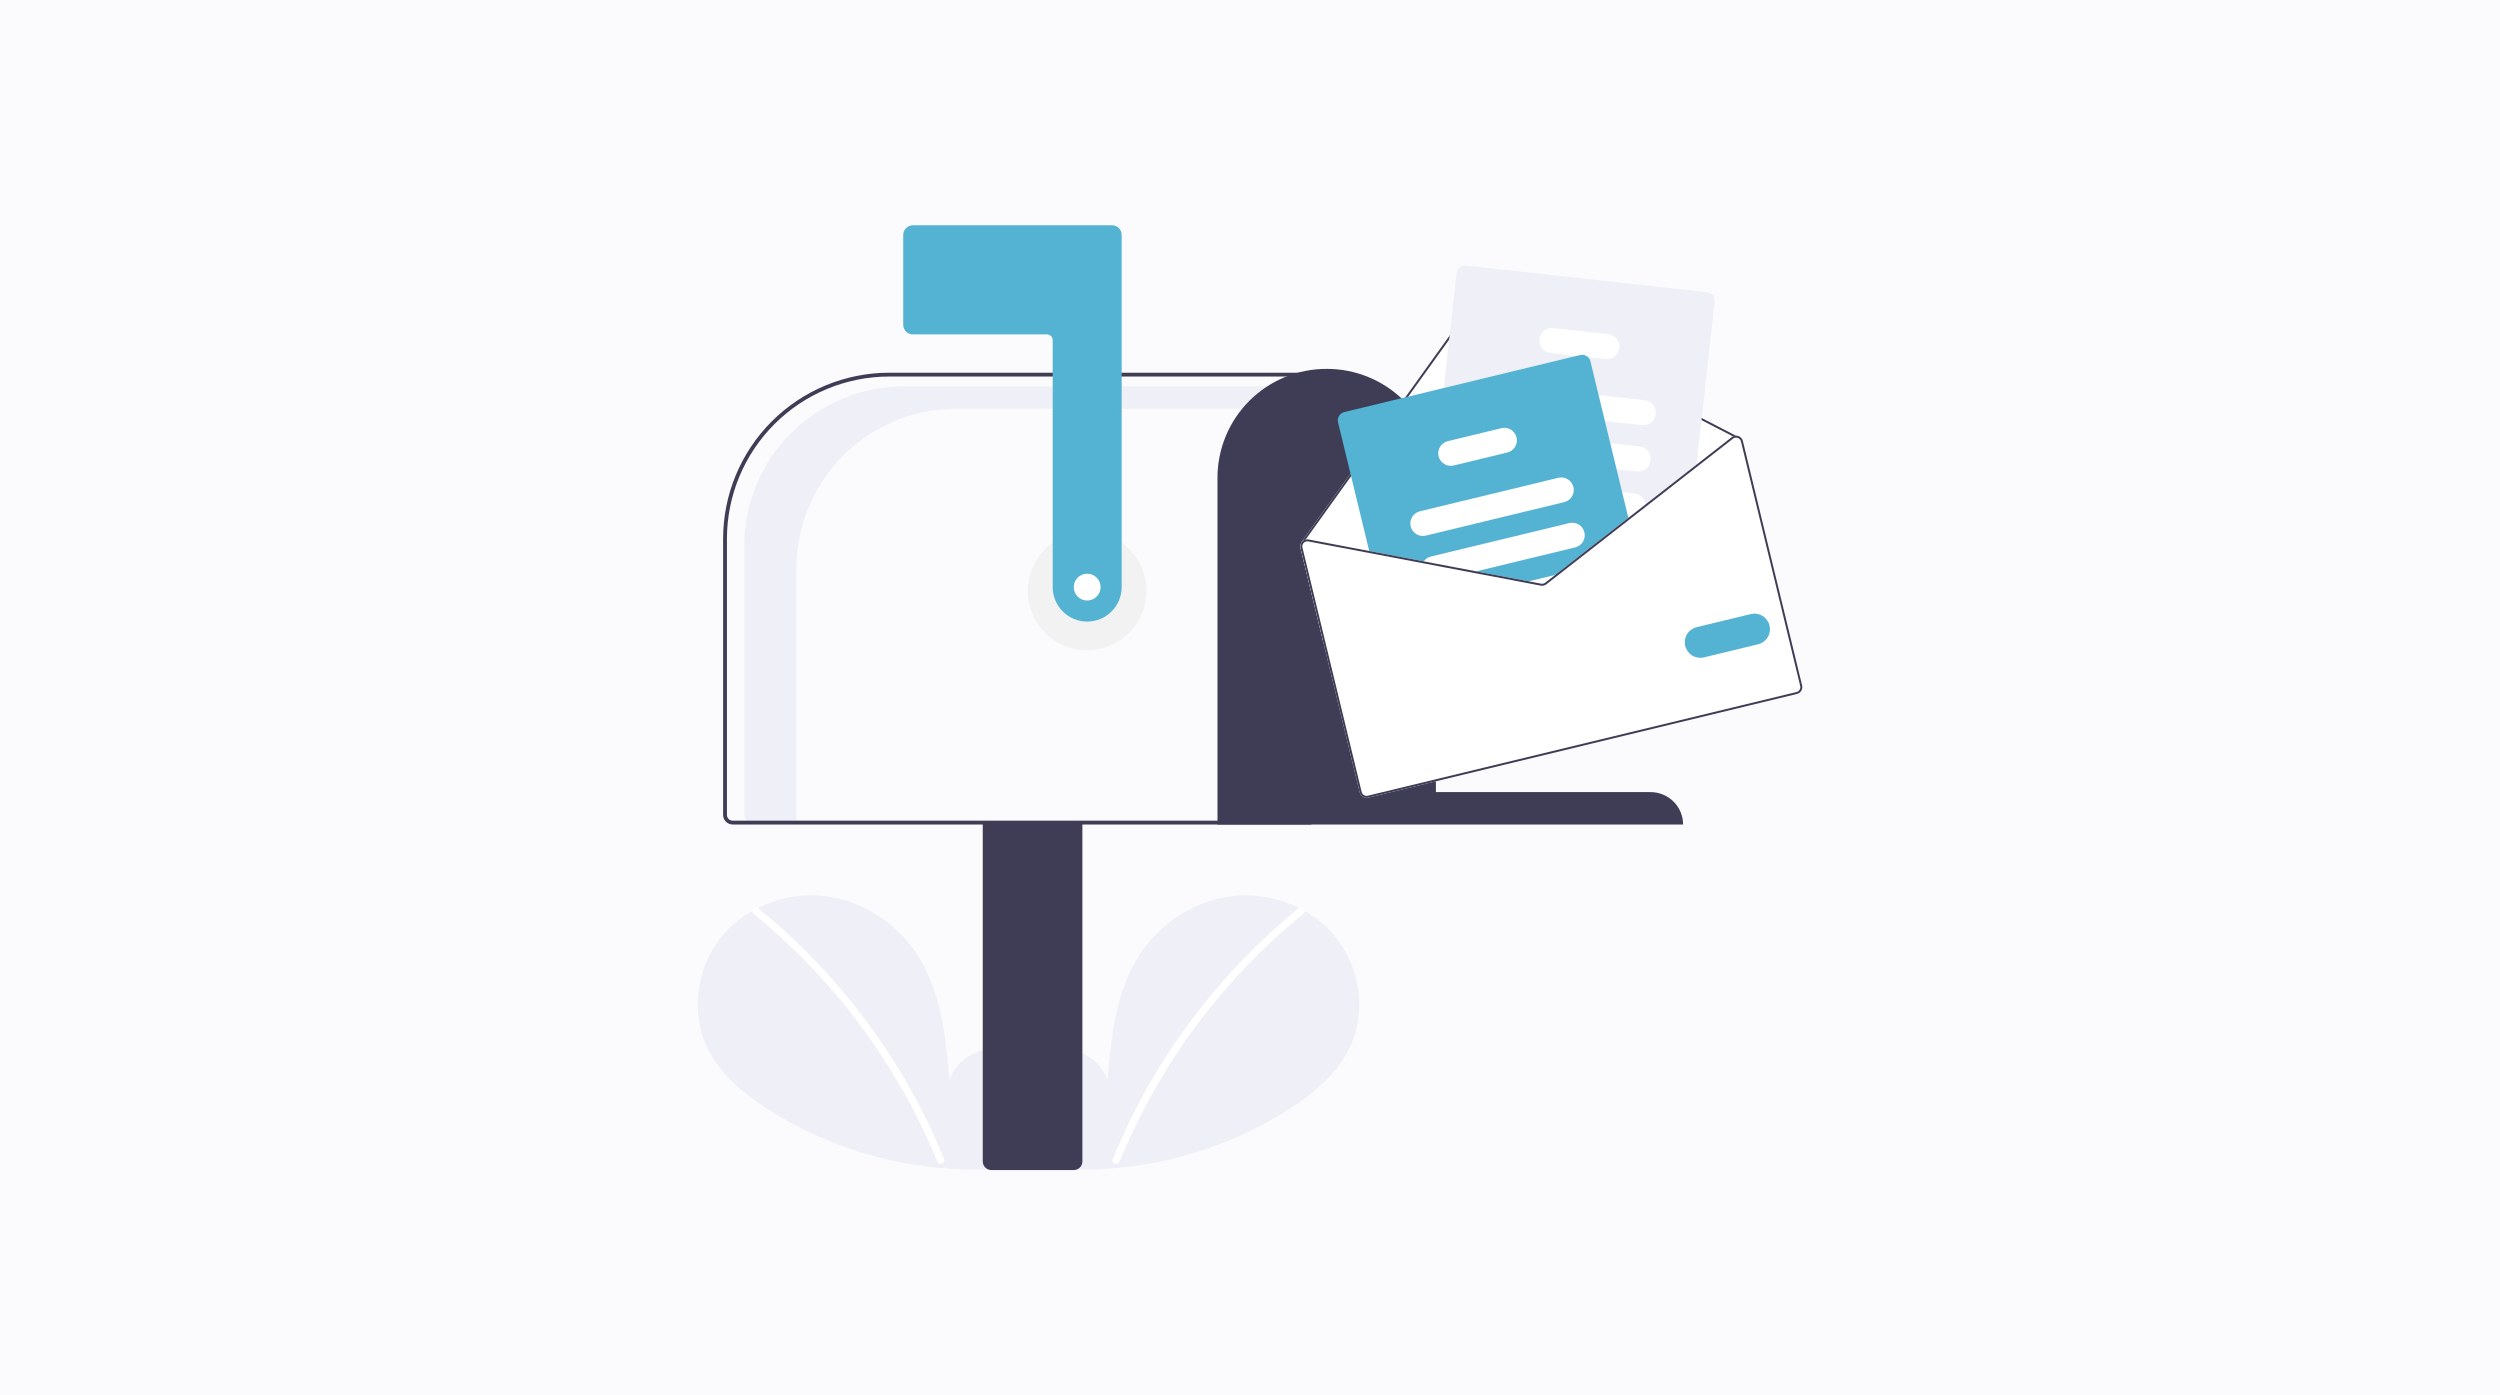 <svg width="344" height="192" viewBox="0 0 344 192" fill="none" xmlns="http://www.w3.org/2000/svg">
<rect width="344" height="192" fill="#FBFBFD"/>
<path d="M140.67 159.643C143.11 157.583 144.592 154.329 144.203 151.161C143.815 147.993 141.407 145.081 138.284 144.408C135.162 143.736 131.602 145.598 130.653 148.646C130.131 142.77 129.53 136.647 126.403 131.644C123.572 127.113 118.668 123.871 113.353 123.291C108.039 122.711 102.443 124.901 99.129 129.092C95.814 133.283 95.003 139.376 97.324 144.188C99.034 147.732 102.185 150.37 105.486 152.516C116.153 159.392 128.946 162.189 141.513 160.391" fill="#EFF0F7"/>
<path d="M104.385 125.023C108.77 128.591 112.793 132.582 116.396 136.939C122.034 143.732 126.596 151.35 129.924 159.525C130.167 160.121 129.198 160.381 128.957 159.791C126.841 154.622 124.223 149.673 121.14 145.015C116.334 137.737 110.445 131.235 103.676 125.731C103.176 125.324 103.889 124.619 104.385 125.023V125.023Z" fill="white"/>
<path d="M142.355 159.643C139.915 157.583 138.433 154.329 138.821 151.161C139.21 147.993 141.618 145.081 144.74 144.408C147.863 143.736 151.423 145.598 152.371 148.646C152.893 142.77 153.495 136.647 156.622 131.644C159.453 127.113 164.357 123.871 169.671 123.291C174.986 122.711 180.582 124.901 183.896 129.092C187.211 133.283 188.022 139.376 185.701 144.188C183.991 147.732 180.84 150.37 177.539 152.516C166.872 159.392 154.078 162.189 141.512 160.391" fill="#EFF0F7"/>
<path d="M178.64 125.023C174.255 128.591 170.232 132.582 166.629 136.939C160.991 143.732 156.429 151.35 153.101 159.525C152.858 160.121 153.827 160.381 154.068 159.791C159.513 146.505 168.205 134.794 179.349 125.731C179.849 125.324 179.136 124.619 178.64 125.023V125.023Z" fill="white"/>
<path d="M149.595 89.48C154.109 89.48 157.769 85.824 157.769 81.314C157.769 76.804 154.109 73.148 149.595 73.148C145.081 73.148 141.422 76.804 141.422 81.314C141.422 85.824 145.081 89.48 149.595 89.48Z" fill="#F2F2F2"/>
<path d="M124.395 53.164H180.707V56.242H131.583C128.695 56.242 125.835 56.81 123.167 57.915C120.498 59.019 118.074 60.638 116.031 62.678C113.989 64.719 112.369 67.141 111.263 69.807C110.158 72.473 109.589 75.331 109.589 78.217V113.188H103.427C103.155 113.188 102.894 113.08 102.701 112.888C102.509 112.695 102.4 112.435 102.4 112.162V75.138C102.4 72.253 102.969 69.395 104.075 66.729C105.18 64.063 106.8 61.641 108.842 59.6C110.885 57.56 113.309 55.941 115.978 54.837C118.646 53.732 121.506 53.164 124.395 53.164Z" fill="#EFF0F7"/>
<path d="M135.227 159.815V113.057H148.937V159.815C148.937 160.129 148.811 160.43 148.589 160.652C148.367 160.875 148.065 161 147.75 161H136.413C136.098 161 135.797 160.875 135.574 160.652C135.352 160.43 135.227 160.129 135.227 159.815Z" fill="#3F3D56"/>
<path d="M99.5 112.135V74.114C99.507 68.061 101.916 62.258 106.2 57.978C110.484 53.698 116.292 51.291 122.35 51.284H180.444V113.452H100.818C100.469 113.451 100.134 113.313 99.887 113.066C99.639 112.819 99.5 112.484 99.5 112.135ZM179.916 51.81H122.35C116.432 51.817 110.758 54.169 106.573 58.35C102.388 62.532 100.034 68.201 100.027 74.114V112.135C100.028 112.344 100.111 112.545 100.259 112.693C100.408 112.841 100.609 112.925 100.818 112.925H179.916V51.81Z" fill="#3F3D56"/>
<path d="M149.597 85.529C148.338 85.528 147.132 85.027 146.242 84.138C145.353 83.25 144.852 82.044 144.851 80.787V46.806C144.85 46.596 144.767 46.395 144.619 46.247C144.47 46.099 144.269 46.015 144.06 46.015H125.603C125.254 46.015 124.919 45.876 124.672 45.629C124.425 45.382 124.286 45.047 124.285 44.698V32.317C124.286 31.968 124.425 31.633 124.672 31.386C124.919 31.139 125.254 31 125.603 31H153.024C153.374 31 153.709 31.139 153.956 31.386C154.203 31.633 154.342 31.968 154.342 32.317V80.787C154.341 82.044 153.841 83.25 152.951 84.138C152.061 85.027 150.855 85.528 149.597 85.529Z" fill="#54B2D3"/>
<path d="M182.554 50.757C186.532 50.748 190.349 52.319 193.168 55.123C195.986 57.927 197.574 61.735 197.583 65.709V108.992H227.113C228.299 108.99 229.438 109.458 230.278 110.295C231.119 111.131 231.592 112.267 231.595 113.452H167.525V65.709C167.534 61.735 169.122 57.927 171.94 55.123C174.759 52.319 178.577 50.748 182.554 50.757Z" fill="#3F3D56"/>
<path d="M178.947 75.405L182.059 88.248L242.933 73.525L239.821 60.682C239.784 60.525 239.707 60.38 239.598 60.26C239.49 60.141 239.353 60.05 239.2 59.998C239.087 59.958 238.967 59.94 238.848 59.945L203.66 41.742C203.454 41.637 203.217 41.609 202.992 41.663C202.767 41.717 202.568 41.849 202.432 42.037L185.474 65.664L179.081 74.574C179.069 74.59 179.061 74.608 179.057 74.627C179.053 74.646 179.053 74.665 179.057 74.684C178.927 74.901 178.887 75.159 178.947 75.405Z" fill="white"/>
<path d="M179.058 74.684C179.061 74.701 179.067 74.717 179.076 74.731C179.086 74.746 179.098 74.758 179.111 74.767C179.128 74.779 179.147 74.787 179.166 74.79C179.186 74.794 179.206 74.794 179.226 74.79C179.258 74.781 179.285 74.762 179.305 74.735L179.327 74.705L179.659 74.24L185.705 65.82L202.658 42.198C202.755 42.064 202.897 41.969 203.057 41.931C203.218 41.892 203.387 41.912 203.534 41.988L238.45 60.05L238.763 60.212C238.776 60.218 238.789 60.222 238.802 60.226C238.825 60.222 238.849 60.219 238.873 60.219C238.906 60.208 238.933 60.185 238.95 60.155C238.958 60.139 238.963 60.121 238.965 60.103C238.967 60.085 238.965 60.067 238.96 60.05C238.954 60.032 238.946 60.016 238.934 60.002C238.922 59.988 238.908 59.977 238.892 59.968L238.849 59.945L203.661 41.742C203.455 41.637 203.218 41.609 202.993 41.663C202.767 41.717 202.569 41.849 202.433 42.037L185.475 65.664L179.081 74.574C179.07 74.59 179.062 74.608 179.058 74.627C179.054 74.646 179.054 74.665 179.058 74.684Z" fill="#3F3D56"/>
<path d="M197.339 75.994L198.694 76.144L208.751 77.257L215.418 77.995L215.812 78.038L224.131 71.546L224.449 71.298L226.414 69.764L233.405 64.31L233.447 63.927L235.933 41.506C235.967 41.197 235.877 40.887 235.683 40.645C235.489 40.402 235.206 40.246 234.897 40.212L201.714 36.539C201.405 36.505 201.095 36.595 200.853 36.789C200.61 36.983 200.454 37.266 200.419 37.574L198.666 53.39L197.693 62.158L196.823 70.002L196.419 73.645L196.302 74.7C196.268 75.009 196.359 75.319 196.553 75.561C196.747 75.804 197.03 75.959 197.339 75.994Z" fill="#EFF0F7"/>
<path d="M206.458 56.341L220.832 57.931L225.929 58.495C226.154 58.52 226.382 58.501 226.599 58.438C226.817 58.374 227.02 58.269 227.197 58.128C227.373 57.986 227.52 57.812 227.63 57.614C227.739 57.415 227.808 57.198 227.833 56.973C227.858 56.748 227.838 56.52 227.775 56.303C227.712 56.086 227.606 55.883 227.465 55.706C227.323 55.53 227.149 55.383 226.95 55.274C226.752 55.165 226.534 55.096 226.309 55.071L219.969 54.369L206.838 52.915C206.384 52.864 205.928 52.997 205.571 53.282C205.214 53.568 204.985 53.983 204.934 54.438C204.884 54.892 205.016 55.347 205.302 55.704C205.587 56.061 206.003 56.29 206.458 56.341Z" fill="white"/>
<path d="M205.639 62.694C205.676 62.7 205.713 62.707 205.751 62.711L222.437 64.557L225.223 64.866C225.677 64.916 226.134 64.784 226.491 64.499C226.848 64.213 227.077 63.797 227.127 63.343C227.177 62.889 227.045 62.433 226.759 62.076C226.473 61.719 226.057 61.491 225.602 61.441L221.574 60.995L208.356 59.532L206.132 59.286C205.687 59.236 205.241 59.361 204.886 59.635C204.532 59.908 204.299 60.309 204.235 60.751C204.171 61.194 204.281 61.644 204.543 62.006C204.806 62.369 205.198 62.615 205.639 62.694V62.694Z" fill="white"/>
<path d="M203.752 68.327C203.889 68.553 204.076 68.746 204.299 68.888C204.522 69.031 204.775 69.121 205.039 69.15L211.878 69.907L224.058 71.255L224.061 71.254L224.45 71.298L226.415 69.764C226.427 69.648 226.427 69.531 226.415 69.414C226.374 69.023 226.2 68.658 225.923 68.379C225.645 68.1 225.281 67.924 224.89 67.88L223.198 67.692L216.486 66.95L211.656 66.415L205.418 65.724C205.098 65.689 204.775 65.743 204.485 65.882C204.195 66.02 203.949 66.237 203.776 66.508C203.602 66.779 203.508 67.093 203.504 67.414C203.5 67.735 203.586 68.051 203.752 68.327L203.752 68.327Z" fill="white"/>
<path d="M213.356 48.576L216.933 48.971L218.512 49.147L220.898 49.41C221.353 49.461 221.809 49.328 222.166 49.043C222.523 48.757 222.752 48.341 222.803 47.887C222.853 47.433 222.72 46.977 222.435 46.62C222.149 46.264 221.732 46.035 221.278 45.985L213.737 45.151C213.283 45.1 212.827 45.232 212.47 45.518C212.112 45.803 211.883 46.219 211.833 46.673C211.782 47.127 211.914 47.583 212.2 47.939C212.486 48.296 212.902 48.525 213.356 48.576V48.576Z" fill="white"/>
<path d="M184.115 58.115L188.475 76.11L195.752 77.493L202.484 78.773L209.707 80.146L212.015 80.585C212.15 80.611 212.289 80.607 212.422 80.575C212.556 80.543 212.681 80.482 212.79 80.398L214.641 78.953L215.813 78.038L224.132 71.546L218.843 49.715C218.791 49.498 218.677 49.301 218.515 49.147C218.373 49.01 218.199 48.912 218.009 48.86C217.819 48.809 217.619 48.806 217.427 48.852L184.979 56.7C184.676 56.774 184.416 56.964 184.254 57.229C184.092 57.494 184.042 57.813 184.115 58.115Z" fill="#54B2D3"/>
<path d="M194.111 72.431C194.219 72.875 194.498 73.258 194.889 73.496C195.279 73.734 195.748 73.807 196.192 73.7L215.232 69.095C215.677 68.987 216.06 68.707 216.298 68.317C216.536 67.927 216.61 67.459 216.503 67.015C216.498 66.993 216.492 66.971 216.484 66.95C216.363 66.522 216.08 66.157 215.695 65.933C215.311 65.708 214.854 65.641 214.421 65.746L195.381 70.351C194.937 70.459 194.553 70.738 194.315 71.128C194.077 71.518 194.003 71.987 194.111 72.431Z" fill="white"/>
<path d="M195.752 77.493L202.484 78.773L216.744 75.324C217.188 75.217 217.572 74.937 217.81 74.547C218.048 74.157 218.122 73.689 218.014 73.244C217.906 72.8 217.627 72.417 217.236 72.179C216.846 71.941 216.377 71.868 215.932 71.975L196.892 76.58C196.494 76.676 196.144 76.91 195.904 77.242C195.846 77.321 195.795 77.405 195.752 77.493Z" fill="white"/>
<path d="M209.705 80.146L212.013 80.585C212.148 80.611 212.287 80.607 212.421 80.575C212.554 80.543 212.679 80.482 212.788 80.398L214.639 78.953L209.705 80.146Z" fill="white"/>
<path d="M197.949 62.781C198.057 63.225 198.337 63.608 198.727 63.846C199.117 64.084 199.586 64.158 200.031 64.05L207.405 62.267C207.849 62.159 208.233 61.879 208.471 61.489C208.709 61.099 208.782 60.631 208.676 60.187C208.618 59.948 208.51 59.725 208.358 59.532C208.154 59.271 207.879 59.075 207.566 58.966C207.253 58.857 206.916 58.84 206.594 58.918L199.219 60.701C198.775 60.809 198.391 61.088 198.153 61.478C197.915 61.868 197.841 62.337 197.949 62.781V62.781Z" fill="white"/>
<path d="M202.482 78.773L209.706 80.147L212.013 80.585C212.148 80.611 212.287 80.607 212.421 80.575C212.554 80.543 212.679 80.482 212.788 80.398L214.641 78.953L213.99 79.11L212.618 80.18C212.54 80.24 212.451 80.283 212.356 80.306C212.26 80.329 212.161 80.332 212.064 80.314L210.356 79.989L203.132 78.616L202.482 78.773ZM224.06 71.255L224.13 71.546L224.45 71.297L224.06 71.255ZM202.482 78.773L209.706 80.147L212.013 80.585C212.148 80.611 212.287 80.607 212.421 80.575C212.554 80.543 212.679 80.482 212.788 80.398L214.641 78.953L213.99 79.11L212.618 80.18C212.54 80.24 212.451 80.283 212.356 80.306C212.26 80.329 212.161 80.332 212.064 80.314L210.356 79.989L203.132 78.616L202.482 78.773ZM202.482 78.773L209.706 80.147L212.013 80.585C212.148 80.611 212.287 80.607 212.421 80.575C212.554 80.543 212.679 80.482 212.788 80.398L214.641 78.953L213.99 79.11L212.618 80.18C212.54 80.24 212.451 80.283 212.356 80.306C212.26 80.329 212.161 80.332 212.064 80.314L210.356 79.989L203.132 78.616L202.482 78.773ZM178.947 75.405L187.098 109.047C187.159 109.295 187.316 109.51 187.534 109.643C187.753 109.776 188.015 109.818 188.264 109.758L247.261 95.488C247.51 95.428 247.725 95.271 247.858 95.053C247.991 94.835 248.033 94.572 247.973 94.323L239.821 60.682C239.784 60.525 239.707 60.38 239.598 60.26C239.49 60.141 239.353 60.05 239.2 59.998C239.087 59.958 238.967 59.94 238.848 59.945C238.709 59.949 238.572 59.985 238.449 60.05C238.392 60.077 238.338 60.11 238.289 60.149L233.447 63.927L226.415 69.415L224.059 71.253L224.06 71.255L224.058 71.256L215.419 77.994L213.99 79.11L212.618 80.18C212.54 80.24 212.451 80.283 212.356 80.306C212.26 80.329 212.161 80.332 212.064 80.314L210.356 79.989L203.132 78.616L195.902 77.242L180.067 74.231C179.931 74.204 179.792 74.207 179.659 74.24C179.478 74.284 179.315 74.379 179.187 74.513C179.138 74.566 179.095 74.623 179.057 74.684C178.927 74.901 178.887 75.159 178.947 75.405ZM202.482 78.773L209.706 80.147L212.013 80.585C212.148 80.611 212.287 80.607 212.421 80.575C212.554 80.543 212.679 80.482 212.788 80.398L214.641 78.953L213.99 79.11L212.618 80.18C212.54 80.24 212.451 80.283 212.356 80.306C212.26 80.329 212.161 80.332 212.064 80.314L210.356 79.989L203.132 78.616L202.482 78.773ZM202.482 78.773L209.706 80.147L212.013 80.585C212.148 80.611 212.287 80.607 212.421 80.575C212.554 80.543 212.679 80.482 212.788 80.398L214.641 78.953L213.99 79.11L212.618 80.18C212.54 80.24 212.451 80.283 212.356 80.306C212.26 80.329 212.161 80.332 212.064 80.314L210.356 79.989L203.132 78.616L202.482 78.773ZM202.482 78.773L209.706 80.147L212.013 80.585C212.148 80.611 212.287 80.607 212.421 80.575C212.554 80.543 212.679 80.482 212.788 80.398L214.641 78.953L213.99 79.11L212.618 80.18C212.54 80.24 212.451 80.283 212.356 80.306C212.26 80.329 212.161 80.332 212.064 80.314L210.356 79.989L203.132 78.616L202.482 78.773Z" fill="white"/>
<path d="M202.482 78.773L209.706 80.147L212.013 80.586C212.148 80.611 212.287 80.607 212.421 80.575C212.554 80.543 212.679 80.482 212.788 80.398L214.641 78.953L213.99 79.11L212.618 80.18C212.54 80.24 212.451 80.283 212.356 80.306C212.26 80.329 212.161 80.332 212.064 80.314L210.356 79.989L203.132 78.616L202.482 78.773ZM224.06 71.255L224.13 71.546L224.45 71.297L224.06 71.255ZM202.482 78.773L209.706 80.147L212.013 80.586C212.148 80.611 212.287 80.607 212.421 80.575C212.554 80.543 212.679 80.482 212.788 80.398L214.641 78.953L213.99 79.11L212.618 80.18C212.54 80.24 212.451 80.283 212.356 80.306C212.26 80.329 212.161 80.332 212.064 80.314L210.356 79.989L203.132 78.616L202.482 78.773ZM202.482 78.773L209.706 80.147L212.013 80.586C212.148 80.611 212.287 80.607 212.421 80.575C212.554 80.543 212.679 80.482 212.788 80.398L214.641 78.953L213.99 79.11L212.618 80.18C212.54 80.24 212.451 80.283 212.356 80.306C212.26 80.329 212.161 80.332 212.064 80.314L210.356 79.989L203.132 78.616L202.482 78.773ZM179.326 74.705L179.361 74.732C179.367 74.722 179.378 74.713 179.386 74.703C179.466 74.62 179.565 74.558 179.675 74.523C179.784 74.487 179.901 74.48 180.015 74.501L195.751 77.492L202.482 78.773L209.706 80.147L212.013 80.586C212.148 80.611 212.287 80.607 212.421 80.575C212.554 80.543 212.679 80.482 212.788 80.398L214.641 78.953L213.99 79.11L212.618 80.18C212.54 80.24 212.451 80.283 212.356 80.306C212.26 80.329 212.161 80.332 212.064 80.314L210.356 79.989L203.132 78.616L195.902 77.242L180.067 74.231C179.931 74.204 179.792 74.207 179.659 74.24L179.326 74.705ZM178.947 75.405L187.098 109.047C187.159 109.295 187.316 109.51 187.534 109.643C187.753 109.776 188.015 109.818 188.264 109.758L247.261 95.489C247.51 95.428 247.725 95.272 247.858 95.053C247.991 94.835 248.033 94.572 247.973 94.324L239.821 60.682C239.784 60.525 239.707 60.38 239.598 60.26C239.49 60.141 239.353 60.05 239.2 59.998C239.087 59.958 238.967 59.94 238.848 59.945C238.709 59.949 238.572 59.985 238.449 60.05C238.392 60.077 238.338 60.11 238.289 60.149L233.447 63.927L226.415 69.415L224.059 71.253L224.06 71.255L224.058 71.256L215.419 77.994L213.99 79.11L212.618 80.18C212.54 80.24 212.451 80.283 212.356 80.306C212.26 80.329 212.161 80.332 212.064 80.314L210.356 79.989L203.132 78.616L195.902 77.242L180.067 74.231C179.931 74.204 179.792 74.207 179.659 74.24C179.478 74.284 179.315 74.379 179.187 74.513C179.138 74.566 179.095 74.623 179.057 74.684C178.927 74.901 178.887 75.159 178.947 75.405ZM179.216 75.34C179.192 75.241 179.19 75.137 179.211 75.037C179.232 74.938 179.276 74.844 179.338 74.763C179.343 74.751 179.351 74.74 179.361 74.732C179.367 74.722 179.378 74.713 179.386 74.703C179.466 74.62 179.565 74.558 179.675 74.523C179.784 74.487 179.901 74.48 180.015 74.501L195.751 77.492L202.482 78.773L209.706 80.147L212.013 80.586C212.148 80.611 212.287 80.607 212.421 80.575C212.554 80.543 212.679 80.482 212.788 80.398L214.641 78.953L215.812 78.038L224.13 71.546L224.45 71.297L226.414 69.764L233.405 64.309L238.46 60.365C238.537 60.305 238.626 60.262 238.72 60.239C238.747 60.233 238.774 60.228 238.801 60.226C238.825 60.222 238.848 60.219 238.872 60.219C238.953 60.218 239.034 60.232 239.11 60.258C239.219 60.296 239.317 60.36 239.394 60.446C239.472 60.531 239.527 60.634 239.554 60.746L247.706 94.388C247.727 94.476 247.731 94.568 247.717 94.657C247.703 94.747 247.672 94.833 247.624 94.91C247.577 94.988 247.515 95.055 247.441 95.109C247.368 95.162 247.285 95.201 247.197 95.222L188.2 109.491C188.022 109.534 187.834 109.504 187.678 109.409C187.522 109.313 187.41 109.16 187.367 108.982L179.216 75.34ZM202.482 78.773L209.706 80.147L212.013 80.586C212.148 80.611 212.287 80.607 212.421 80.575C212.554 80.543 212.679 80.482 212.788 80.398L214.641 78.953L213.99 79.11L212.618 80.18C212.54 80.24 212.451 80.283 212.356 80.306C212.26 80.329 212.161 80.332 212.064 80.314L210.356 79.989L203.132 78.616L202.482 78.773ZM202.482 78.773L209.706 80.147L212.013 80.586C212.148 80.611 212.287 80.607 212.421 80.575C212.554 80.543 212.679 80.482 212.788 80.398L214.641 78.953L213.99 79.11L212.618 80.18C212.54 80.24 212.451 80.283 212.356 80.306C212.26 80.329 212.161 80.332 212.064 80.314L210.356 79.989L203.132 78.616L202.482 78.773ZM202.482 78.773L209.706 80.147L212.013 80.586C212.148 80.611 212.287 80.607 212.421 80.575C212.554 80.543 212.679 80.482 212.788 80.398L214.641 78.953L213.99 79.11L212.618 80.18C212.54 80.24 212.451 80.283 212.356 80.306C212.26 80.329 212.161 80.332 212.064 80.314L210.356 79.989L203.132 78.616L202.482 78.773Z" fill="#3F3D56"/>
<path d="M231.886 88.879C231.753 88.328 231.844 87.746 232.14 87.262C232.435 86.778 232.911 86.431 233.463 86.297L240.909 84.496C241.46 84.365 242.04 84.457 242.523 84.753C243.006 85.049 243.353 85.523 243.486 86.073C243.619 86.623 243.529 87.204 243.234 87.687C242.94 88.171 242.466 88.518 241.916 88.653L234.47 90.454C233.918 90.587 233.336 90.496 232.852 90.201C232.367 89.905 232.02 89.43 231.886 88.879Z" fill="#54B2D3"/>
<path d="M149.596 82.631C150.615 82.631 151.441 81.806 151.441 80.787C151.441 79.769 150.615 78.943 149.596 78.943C148.576 78.943 147.75 79.769 147.75 80.787C147.75 81.806 148.576 82.631 149.596 82.631Z" fill="white"/>
</svg>
